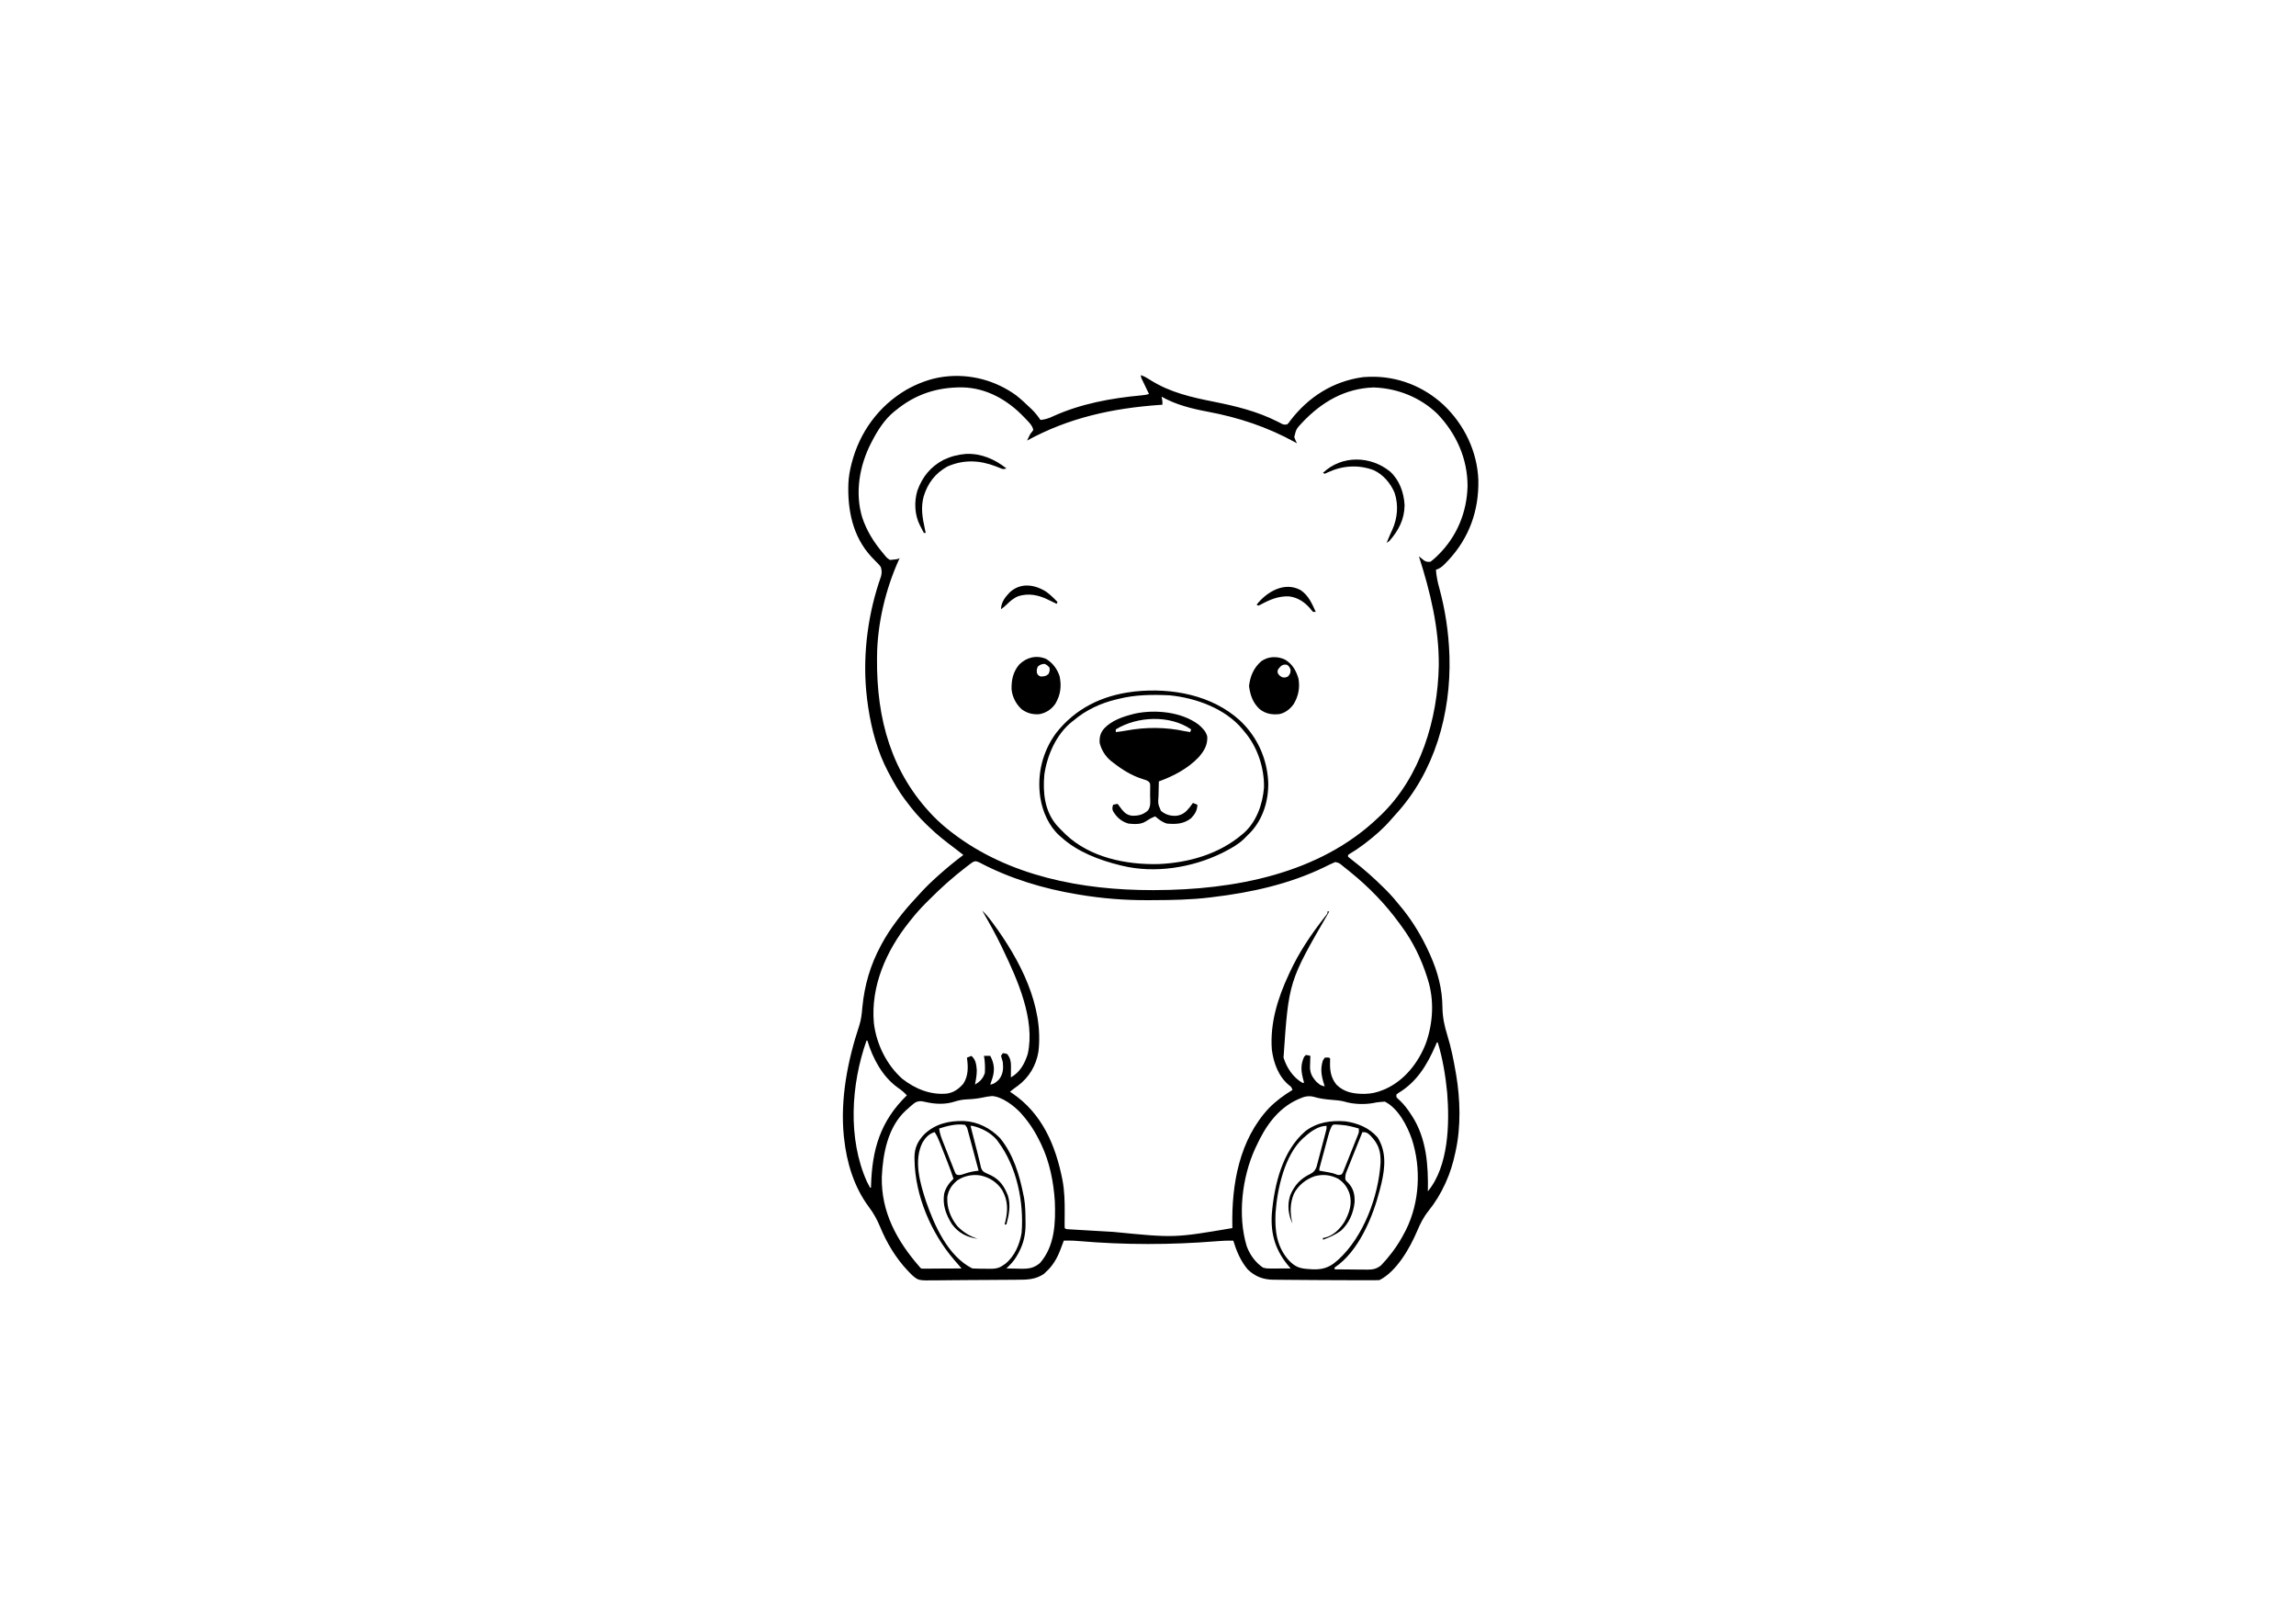 <?xml version='1.0' encoding='UTF-8'?>
<svg xmlns="http://www.w3.org/2000/svg" width="297" height="210" viewBox="0 0 297 210">
  <rect x="0" y="0" width="297" height="210" fill="white"/>
  <g transform="translate(91.323,31.0) scale(0.116)"><path d="M0 0 C3.96 1.43 7.23 3.34 10.75 5.62 C32.74 19.44 56.54 24.71 81.67 29.73 C106.21 34.64 129.99 40.44 152.4 51.85 C153.21 52.26 154.02 52.67 154.86 53.09 C155.57 53.46 156.27 53.83 157 54.21 C159.26 55.25 159.26 55.25 163 55 C164.87 53.21 164.87 53.21 166.56 50.75 C186.86 24.24 214.28 6.83 247.62 2.25 C249.08 2.14 250.54 2.06 252 2 C253.59 1.92 253.59 1.92 255.2 1.84 C286.1 1.05 314.96 12.36 337.56 33.25 C360.53 55.09 375.03 84.92 376.28 116.79 C377.07 150.8 366.12 181.44 342.81 206.46 C341.75 207.56 340.69 208.66 339.62 209.75 C339.14 210.25 338.65 210.75 338.15 211.27 C335.31 214.07 332.82 215.81 329 217 C329.48 224.11 330.81 230.6 332.75 237.44 C339.38 261.82 343.15 286.75 344 312 C344.02 312.7 344.05 313.39 344.07 314.11 C345.84 377.3 327.47 442.61 284.09 489.73 C282.16 491.83 280.29 493.96 278.44 496.12 C270.12 505.65 260.72 513.85 250.69 521.5 C249.95 522.06 249.22 522.62 248.46 523.2 C243.41 527.04 238.28 530.52 232.81 533.73 C232.21 534.15 231.61 534.57 231 535 C231 535.66 231 536.32 231 537 C232.99 538.68 234.99 540.25 237.06 541.81 C249.04 551.06 260.13 560.95 270.88 571.62 C271.74 572.48 272.61 573.34 273.5 574.23 C279.42 580.17 284.78 586.43 290 593 C290.87 594.06 291.74 595.12 292.61 596.18 C303.98 610.5 313.39 626.39 321 643 C321.54 644.18 322.08 645.36 322.64 646.57 C331.08 665.62 336.07 684.17 336.25 705 C336.4 716.13 338.48 725.71 341.77 736.3 C345.93 749.67 348.62 763.22 351 777 C351.18 778.01 351.36 779.03 351.54 780.07 C356.11 807 356.96 838.23 351 865 C350.82 865.84 350.65 866.67 350.46 867.53 C348.03 878.81 344.81 889.49 340 900 C339.7 900.65 339.4 901.31 339.1 901.98 C334.11 912.8 328.21 922.53 320.71 931.84 C315.01 938.99 311.51 946.1 307.96 954.47 C299.92 973.35 285.08 999.46 266 1009 C264.38 1009.1 262.75 1009.13 261.13 1009.13 C260.1 1009.13 259.07 1009.14 258.01 1009.14 C256.3 1009.14 256.3 1009.14 254.56 1009.13 C253.37 1009.13 252.17 1009.14 250.94 1009.14 C246.96 1009.14 242.98 1009.13 239 1009.12 C237.63 1009.12 236.25 1009.12 234.88 1009.12 C226.11 1009.1 217.35 1009.07 208.59 1009.02 C205.52 1009.01 202.45 1008.99 199.38 1008.98 C190.29 1008.94 181.2 1008.88 172.11 1008.79 C169.22 1008.76 166.32 1008.74 163.43 1008.73 C159.36 1008.71 155.3 1008.66 151.23 1008.61 C149.44 1008.61 149.44 1008.61 147.61 1008.61 C136.2 1008.41 127.23 1005.01 119 997 C111.08 987.52 106.6 976.7 103 965 C96.79 964.85 90.68 965.14 84.49 965.66 C33.5 969.83 -18.58 969.84 -69.56 965.44 C-73.47 965.1 -77.32 964.89 -81.25 964.94 C-82.16 964.95 -83.08 964.96 -84.02 964.96 C-85 964.98 -85 964.98 -86 965 C-86.59 966.61 -86.59 966.61 -87.19 968.25 C-87.79 969.83 -88.39 971.42 -89 973 C-89.35 973.94 -89.7 974.88 -90.07 975.85 C-93.71 985.16 -98.49 993.28 -106 1000 C-106.72 1000.68 -107.44 1001.36 -108.19 1002.06 C-117.54 1008.51 -127.02 1008.6 -137.96 1008.61 C-139.63 1008.62 -141.29 1008.64 -142.96 1008.66 C-147.37 1008.7 -151.79 1008.72 -156.21 1008.74 C-160.76 1008.76 -165.32 1008.8 -169.87 1008.83 C-177.02 1008.88 -184.16 1008.92 -191.31 1008.95 C-198.31 1008.98 -205.31 1009.04 -212.31 1009.12 C-216.33 1009.17 -220.34 1009.2 -224.36 1009.23 C-226.1 1009.24 -227.84 1009.26 -229.59 1009.28 C-248.15 1009.52 -248.15 1009.52 -255.24 1003.39 C-256.28 1002.36 -257.3 1001.31 -258.31 1000.25 C-258.87 999.68 -259.42 999.11 -259.99 998.52 C-273.44 984.31 -283.43 967.51 -290.88 949.5 C-294.28 941.28 -298.2 934.32 -303.53 927.21 C-319.91 905.17 -328.12 878.07 -331 851 C-331.11 850.03 -331.22 849.06 -331.34 848.07 C-335.31 806.81 -327.11 764.51 -314.14 725.42 C-311.89 718.57 -311.23 711.85 -310.62 704.69 C-308.25 680.12 -301.71 657.71 -290 636 C-289.68 635.4 -289.36 634.79 -289.02 634.17 C-284.05 624.91 -278.32 616.38 -272 608 C-271.56 607.41 -271.12 606.82 -270.66 606.22 C-264.62 598.25 -258.22 590.75 -251.37 583.47 C-250 582 -248.66 580.51 -247.32 579.01 C-240.63 571.52 -233.51 564.67 -226 558 C-225.4 557.46 -224.79 556.92 -224.17 556.37 C-215.72 548.87 -207.05 541.76 -198 535 C-201.16 532.42 -204.39 529.94 -207.66 527.5 C-217.56 520.07 -227.15 512.67 -236 504 C-237.15 502.9 -238.3 501.8 -239.45 500.71 C-247.41 493 -254.41 484.9 -261 476 C-261.85 474.88 -262.7 473.76 -263.55 472.64 C-270.31 463.6 -275.79 453.99 -281 444 C-281.52 443.02 -281.52 443.02 -282.05 442.02 C-293.66 420.05 -300.29 395.45 -304 371 C-304.12 370.19 -304.25 369.39 -304.37 368.56 C-305.04 364.05 -305.56 359.54 -306 355 C-306.17 353.43 -306.17 353.43 -306.34 351.84 C-310.16 309.4 -304.04 264.48 -289.79 224.34 C-288.85 220.36 -288.88 217.95 -290 214 C-291.63 211.63 -293.57 209.69 -295.62 207.69 C-296.73 206.55 -297.83 205.41 -298.93 204.26 C-299.46 203.7 -299.99 203.15 -300.54 202.58 C-321.53 179.9 -327.31 150.08 -326.18 120.29 C-325.79 113.32 -324.72 106.77 -323 100 C-322.82 99.3 -322.65 98.6 -322.46 97.88 C-313.6 63.58 -292.49 34.62 -261.9 16.52 C-249.34 9.41 -235.36 3.95 -221 2 C-220.21 1.89 -219.42 1.78 -218.6 1.67 C-190.32 -1.68 -162.08 5.9 -139.07 22.57 C-133.77 26.77 -128.86 31.31 -124 36 C-123.3 36.66 -122.59 37.33 -121.87 38.01 C-118.03 41.7 -114.98 45.58 -112 50 C-106.76 49.47 -102.8 48.2 -98.06 45.94 C-67.24 31.91 -33.24 25.68 0.3 22.59 C3.38 22.31 6.06 21.98 9 21 C8.59 20.15 8.59 20.15 8.17 19.29 C6.95 16.74 5.72 14.18 4.5 11.62 C3.86 10.29 3.86 10.29 3.2 8.93 C2.79 8.08 2.39 7.23 1.97 6.35 C1.59 5.57 1.21 4.78 0.83 3.97 C0 2 0 2 0 0 Z M-273 39 C-273.64 39.5 -274.29 40 -274.95 40.51 C-285.86 49.33 -293.65 61.66 -300 74 C-300.31 74.59 -300.62 75.19 -300.94 75.8 C-313.85 100.93 -319.16 131.51 -310.69 158.94 C-305.72 173.7 -297.98 186.08 -288 198 C-287.42 198.71 -286.83 199.42 -286.23 200.14 C-283.52 203.55 -283.52 203.55 -280 206 C-277.85 205.94 -277.85 205.94 -275.5 205.62 C-274.71 205.53 -273.91 205.44 -273.09 205.35 C-270.95 205.1 -270.95 205.1 -269 204 C-269.34 204.72 -269.68 205.44 -270.03 206.18 C-284.84 239 -293.94 277.39 -294.24 313.46 C-294.25 314.43 -294.26 315.4 -294.27 316.41 C-294.8 383.14 -278.59 443.35 -231.09 492.15 C-225.07 498.22 -218.79 503.8 -212 509 C-211.46 509.42 -210.91 509.84 -210.35 510.27 C-147.27 558.76 -65.37 574.29 12.69 574.19 C13.53 574.19 14.37 574.19 15.23 574.19 C103.77 574.01 199.07 556.24 265 493 C265.95 492.1 266.9 491.21 267.88 490.29 C311.91 447.69 331 383.71 332.17 323.83 C332.56 282.22 322.66 241.37 310 202 C310.52 202.43 311.04 202.87 311.57 203.31 C312.27 203.87 312.97 204.43 313.69 205 C314.37 205.56 315.06 206.11 315.76 206.69 C318.45 208.26 319.93 208.42 323 208 C325.3 206.3 327.22 204.67 329.25 202.69 C329.82 202.14 330.39 201.59 330.98 201.03 C352.17 180.41 363.58 153.12 364.25 123.62 C364.24 92.97 351.68 65.24 330.69 43.25 C311.43 24.67 286.02 14.6 259.44 13.75 C227.42 14.78 201.48 30.05 179.88 52.9 C173.25 59.98 173.25 59.98 171 69 C171.81 71.49 172.82 73.65 174 76 C173.34 75.63 172.67 75.27 171.99 74.89 C140.87 57.78 109.34 47.31 74.5 40.77 C56.51 37.38 39.06 33.07 23 24 C23.17 24.74 23.33 25.49 23.5 26.25 C24 29 24 29 24 33 C23.07 33.06 22.13 33.13 21.17 33.2 C-31.58 36.92 -80.36 47.45 -127 73 C-126.38 71.71 -125.75 70.42 -125.12 69.14 C-124.77 68.42 -124.42 67.7 -124.06 66.96 C-123 65 -123 65 -121.12 62.81 C-120.57 61.92 -120.57 61.92 -120 61 C-121.25 55.77 -125.02 52.39 -128.62 48.62 C-129.26 47.95 -129.9 47.28 -130.56 46.59 C-148.75 27.63 -172.27 14.22 -199.06 13.66 C-227.02 13.4 -251.25 21.14 -273 39 Z M-189.34 544.24 C-189.98 544.72 -190.63 545.21 -191.29 545.71 C-191.98 546.24 -192.67 546.77 -193.38 547.31 C-194.09 547.85 -194.8 548.4 -195.53 548.95 C-202.21 554.08 -208.69 559.43 -215 565 C-216.09 565.96 -216.09 565.96 -217.2 566.93 C-223.35 572.4 -229.27 578.08 -235.09 583.9 C-236.56 585.37 -238.04 586.83 -239.52 588.3 C-245.79 594.53 -251.54 601.05 -257 608 C-257.54 608.68 -258.09 609.36 -258.65 610.06 C-283.89 641.8 -301.4 681.09 -297.81 722.23 C-295.1 745.52 -283.66 769.07 -266.05 784.6 C-251.73 795.79 -234.42 802.96 -216 801 C-208.39 799.77 -203.01 795.75 -198 790 C-192.21 781.13 -192.6 771.11 -194 761 C-192.35 760.34 -190.7 759.68 -189 759 C-184.12 763.22 -183.51 768.74 -183.02 774.86 C-182.99 780.34 -183.97 785.64 -185 791 C-179.45 787.72 -176.1 784.3 -174 778 C-173.68 771.6 -173.85 765.31 -175 759 C-172.69 759 -170.38 759 -168 759 C-163.64 767.14 -162.79 774.46 -165.44 783.31 C-165.95 784.88 -166.47 786.44 -167 788 C-167.33 788.99 -167.66 789.98 -168 791 C-163.74 790.51 -160.83 788.03 -158 785 C-153.64 779.11 -153.23 773.14 -154 766 C-154.33 764.66 -154.7 763.32 -155.12 762 C-155.41 761.01 -155.7 760.02 -156 759 C-155.34 758.01 -154.68 757.02 -154 756 C-151.69 756.19 -151.69 756.19 -149 757 C-145.88 761.13 -144.86 765.01 -144.9 770.11 C-144.91 770.86 -144.91 771.62 -144.91 772.39 C-144.92 773.17 -144.93 773.95 -144.94 774.75 C-144.94 775.54 -144.95 776.34 -144.95 777.15 C-144.96 779.1 -144.98 781.05 -145 783 C-134.88 777.34 -129.59 767.68 -126.19 756.88 C-117.66 718.36 -137.65 674.03 -154 640 C-154.42 639.1 -154.85 638.21 -155.29 637.29 C-161.86 623.49 -169.37 610.23 -177 597 C-173.01 600.8 -169.66 604.83 -166.38 609.25 C-165.85 609.95 -165.33 610.65 -164.79 611.37 C-135.16 651.62 -108.09 702.88 -114.3 754.49 C-116.94 769.96 -124.68 782.91 -137.25 792.38 C-138.15 793.01 -138.15 793.01 -139.08 793.65 C-141.47 795.33 -143.73 797.16 -146 799 C-144.71 799.86 -144.71 799.86 -143.39 800.73 C-110.05 823.37 -95.03 858.91 -87.46 897.45 C-85.17 909.74 -84.89 921.6 -85 934.06 C-85.03 937.24 -85.05 940.42 -85.06 943.6 C-85.07 944.33 -85.08 945.06 -85.09 945.81 C-85.1 947.54 -85.05 949.27 -85 951 C-83.46 952.54 -81.93 952.24 -79.79 952.37 C-78.43 952.46 -78.43 952.46 -77.05 952.55 C-75.57 952.63 -75.57 952.63 -74.06 952.72 C-73.04 952.78 -72.03 952.84 -70.98 952.91 C-67.65 953.11 -64.33 953.31 -61 953.5 C-59.87 953.57 -58.74 953.63 -57.57 953.7 C-50.05 954.15 -42.53 954.58 -35 955 C-33.62 955.08 -32.25 955.16 -30.87 955.24 C37.28 961.99 37.28 961.99 102 951 C101.98 950.28 101.97 949.55 101.95 948.81 C101.08 902.08 109.71 852.57 142.74 817.3 C150.77 809.14 159.27 802.93 169 797 C167.92 793.76 167.46 793.38 164.88 791.44 C153.28 781.77 147.86 766.6 146 752 C143.81 722.59 152.66 694.36 165 668 C165.37 667.19 165.75 666.37 166.14 665.53 C176.11 644.03 189.12 624.5 203.67 605.86 C204.22 605.14 204.77 604.43 205.34 603.69 C206.1 602.7 206.1 602.7 206.88 601.7 C208.18 600.06 208.18 600.06 208 598 C208.66 598 209.32 598 210 598 C209.53 598.85 209.53 598.85 209.06 599.72 C164.83 676 164.83 676 159.03 760.89 C162.6 772.31 169.52 782.85 180 789 C180.66 789 181.32 789 182 789 C181.78 788.24 181.57 787.48 181.34 786.69 C178.66 776.73 177.66 769.52 182 760 C182.66 759.34 183.32 758.68 184 758 C186.63 758.38 186.63 758.38 189 759 C188.94 760.28 188.88 761.56 188.82 762.88 C188.78 764.58 188.73 766.29 188.69 768 C188.65 768.84 188.6 769.68 188.56 770.54 C188.41 778.08 190.87 782.57 195.88 788.06 C196.43 788.51 196.99 788.97 197.56 789.44 C198.4 790.15 198.4 790.15 199.25 790.87 C201.16 792.1 202.78 792.58 205 793 C204.8 792.39 204.59 791.79 204.38 791.16 C201.42 781.96 199.72 773.37 203 764 C203.66 763.01 204.32 762.02 205 761 C207.56 760.75 207.56 760.75 210 761 C210.33 761.33 210.66 761.66 211 762 C210.99 763.98 210.94 765.96 210.88 767.94 C210.84 776.84 212.43 784.17 218.13 791.18 C227.02 799.85 237.44 801.4 249.3 801.37 C256.73 801.22 263.13 799.9 270 797 C271.26 796.49 271.26 796.49 272.55 795.97 C294.07 786.32 309.49 766.47 317.81 744.91 C325.84 722.4 327.23 696.91 320 674 C319.75 673.18 319.5 672.36 319.23 671.51 C312.95 651.54 303.48 631.86 291 615 C290.1 613.76 289.2 612.51 288.3 611.27 C272.7 589.86 254.5 571.05 233.94 554.38 C233.27 553.83 232.6 553.28 231.91 552.72 C229.95 551.13 227.98 549.56 226 548 C225.07 547.23 225.07 547.23 224.12 546.45 C220.74 543.78 220.74 543.78 216.63 542.91 C212.62 544.57 208.76 546.49 204.88 548.44 C165.92 567.39 122.82 576.94 80 582 C78.78 582.15 77.56 582.3 76.3 582.46 C55.49 584.93 34.66 585.31 13.72 585.37 C11.67 585.37 9.61 585.39 7.56 585.4 C-18 585.52 -43.16 583.52 -68.38 579.31 C-69.51 579.13 -69.51 579.13 -70.67 578.93 C-108.88 572.6 -146.14 561.34 -180.45 543.18 C-184.32 541.39 -186.09 541.78 -189.34 544.24 Z M-306 742 C-323.3 791.09 -327.13 851.21 -305.44 899.48 C-304.34 901.69 -303.22 903.86 -302 906 C-301.67 906 -301.34 906 -301 906 C-300.99 905.41 -300.97 904.82 -300.96 904.21 C-299.85 863.65 -290.79 832.06 -261 803 C-264.13 799.55 -267.42 796.96 -271.25 794.31 C-288.25 782.08 -299.1 761.79 -305 742 C-305.33 742 -305.66 742 -306 742 Z M330 744 C329.5 745.16 329.01 746.32 328.5 747.52 C319.2 769 307.78 787.94 287.27 800.31 C286.52 800.87 285.77 801.42 285 802 C284.67 805.06 284.67 805.06 286.72 806.91 C287.49 807.62 288.27 808.33 289.06 809.06 C293.8 813.65 297.45 818.47 301 824 C301.77 825.15 301.77 825.15 302.55 826.33 C318.57 851.39 320.54 881.12 320 910 C343.23 881.88 344.25 834.54 341.54 800.18 C339.72 781.51 336.56 761.95 331 744 C330.67 744 330.34 744 330 744 Z M-176.38 805.44 C-181.99 806.58 -187.41 807.23 -193.12 807.44 C-198.35 807.63 -202.95 808.43 -207.94 810.06 C-218.42 813.36 -229.23 812.88 -239.88 810.48 C-244.74 809.38 -248.03 808.78 -252.44 811.51 C-255.08 813.56 -257.54 815.73 -260 818 C-260.69 818.6 -261.38 819.2 -262.1 819.82 C-282.21 838.29 -287.77 868.01 -288.94 894.07 C-289.73 933.2 -272.07 965.29 -247 994 C-245.24 996.17 -245.24 996.17 -243.05 996.24 C-242.26 996.24 -241.46 996.23 -240.64 996.23 C-239.29 996.23 -239.29 996.23 -237.91 996.23 C-236.94 996.22 -235.96 996.21 -234.96 996.2 C-233.47 996.19 -233.47 996.19 -231.94 996.19 C-228.75 996.18 -225.56 996.15 -222.38 996.12 C-220.22 996.11 -218.06 996.11 -215.9 996.1 C-210.6 996.08 -205.3 996.04 -200 996 C-200.95 994.89 -201.9 993.78 -202.85 992.68 C-203.37 992.06 -203.9 991.44 -204.45 990.81 C-205.78 989.26 -207.12 987.72 -208.46 986.18 C-234.05 956.35 -251.86 914.57 -252.44 875.06 C-252.46 874.12 -252.48 873.17 -252.51 872.19 C-252.47 861.45 -248.79 853.95 -241.43 846.26 C-228.76 834.47 -213.96 831.24 -197.14 831.63 C-181.86 832.43 -167.81 839.65 -157.19 850.56 C-142.42 868.39 -135.41 891.67 -131 914 C-130.63 915.82 -130.63 915.82 -130.25 917.67 C-128.84 926.13 -128.77 934.62 -128.69 943.19 C-128.67 944.36 -128.65 945.54 -128.63 946.75 C-128.64 957.72 -130.67 967.51 -135.75 977.25 C-136.1 977.93 -136.44 978.61 -136.8 979.31 C-139.55 984.52 -142.74 988.91 -147 993 C-148 994 -149 995 -150 996 C-145.67 996.12 -141.33 996.19 -137 996.25 C-135.17 996.3 -135.17 996.3 -133.3 996.35 C-124.76 996.44 -119.3 995.53 -112.68 990.1 C-95.95 971.23 -95.03 944.93 -96 921 C-97.41 899.6 -101.72 877.45 -111 858 C-111.35 857.26 -111.7 856.52 -112.06 855.76 C-117.51 844.43 -123.73 834.47 -132 825 C-132.59 824.31 -133.18 823.62 -133.79 822.9 C-141.32 814.74 -154.57 804.62 -165.86 803.79 C-169.46 804.03 -172.84 804.69 -176.38 805.44 Z M176.38 806.94 C175.67 807.25 174.97 807.56 174.25 807.88 C152.27 818.11 138.82 837.67 129 859 C128.47 860.12 127.93 861.24 127.38 862.39 C112.73 894.46 107.62 937.38 118.07 971.48 C121.62 980.93 127.64 989.21 136 995 C139.36 996.12 141.88 996.11 145.42 996.1 C147.3 996.09 147.3 996.09 149.22 996.09 C151.18 996.08 151.18 996.08 153.19 996.06 C154.52 996.06 155.86 996.05 157.19 996.05 C160.46 996.04 163.73 996.02 167 996 C166.61 995.55 166.22 995.1 165.81 994.64 C150.34 976.75 144.47 958.54 146 935 C148.76 902.52 157.77 864.91 183.46 842.89 C196.63 832.92 211.95 830.76 228 832 C241.95 833.97 254.61 839.2 264 850 C273.85 865.91 272.35 883.36 268.25 901.02 C267.84 902.68 267.42 904.34 267 906 C266.8 906.8 266.6 907.6 266.4 908.42 C258.77 938.32 242.92 977.05 216 995 C216 995.66 216 996.32 216 997 C222.16 997.07 228.31 997.13 234.47 997.16 C236.56 997.18 238.66 997.2 240.75 997.23 C243.76 997.26 246.78 997.28 249.79 997.29 C251.19 997.32 251.19 997.32 252.61 997.34 C258.8 997.34 262.96 996.48 267.89 992.46 C272.03 988.16 275.83 983.69 279.44 978.94 C280 978.2 280.56 977.46 281.14 976.69 C286.08 970.09 290.23 963.33 294 956 C294.53 954.99 295.06 953.98 295.61 952.95 C310.85 922.14 312.72 884.3 302.11 851.71 C296.91 836.81 286.92 817.46 272 810 C270.39 810.06 268.79 810.2 267.19 810.38 C266.34 810.47 265.48 810.56 264.61 810.65 C262.03 810.96 262.03 810.96 259.64 811.51 C248.99 813.49 236.55 812.99 226.25 809.79 C221.7 808.68 217.15 808.38 212.5 808 C205.6 807.44 199.13 806.61 192.47 804.59 C186.43 803.15 181.92 804.45 176.38 806.94 Z M-225 840 C-224.36 845.85 -222.25 850.97 -220.11 856.39 C-219.72 857.38 -219.33 858.37 -218.93 859.39 C-218.11 861.47 -217.28 863.55 -216.45 865.62 C-215.19 868.81 -213.94 872.01 -212.7 875.21 C-211.9 877.23 -211.1 879.25 -210.29 881.27 C-209.92 882.23 -209.55 883.19 -209.17 884.18 C-208.82 885.06 -208.46 885.94 -208.09 886.85 C-207.78 887.63 -207.47 888.41 -207.16 889.21 C-206.14 891.16 -206.14 891.16 -204.05 891.81 C-200.99 892.1 -198.64 891.12 -195.75 890.12 C-190.75 888.41 -186.22 887.6 -181 887 C-182.81 880.22 -184.62 873.44 -186.44 866.66 C-187.06 864.35 -187.68 862.04 -188.29 859.73 C-189.18 856.42 -190.07 853.11 -190.96 849.79 C-191.23 848.76 -191.51 847.72 -191.79 846.66 C-192.05 845.7 -192.31 844.74 -192.58 843.75 C-192.81 842.9 -193.03 842.05 -193.27 841.18 C-193.98 838.75 -193.98 838.75 -196 836 C-205.04 834.26 -216.44 837.15 -225 840 Z M212.54 837.91 C210.43 842.14 209.29 846.48 208.08 851.04 C207.82 852.01 207.56 852.97 207.29 853.97 C206.74 856 206.19 858.03 205.65 860.07 C204.81 863.19 203.97 866.31 203.12 869.43 C202.59 871.4 202.05 873.38 201.52 875.36 C201.27 876.29 201.01 877.23 200.75 878.19 C200.52 879.06 200.29 879.92 200.05 880.81 C199.75 881.96 199.75 881.96 199.44 883.12 C198.92 885 198.92 885 199 887 C200.1 887.19 201.19 887.39 202.32 887.59 C203.78 887.85 205.23 888.11 206.69 888.38 C207.41 888.5 208.13 888.63 208.87 888.76 C212.03 889.33 214.8 889.91 217.77 891.16 C220.44 892.17 221.38 892.08 224 891 C225.3 889.09 225.3 889.09 226.2 886.64 C226.58 885.71 226.96 884.78 227.35 883.82 C227.74 882.81 228.14 881.8 228.55 880.76 C229.17 879.21 229.17 879.21 229.81 877.63 C230.69 875.45 231.56 873.26 232.42 871.06 C233.74 867.71 235.09 864.36 236.44 861.01 C237.29 858.89 238.14 856.76 238.98 854.64 C239.39 853.63 239.79 852.63 240.21 851.59 C240.57 850.66 240.94 849.72 241.32 848.75 C241.64 847.93 241.97 847.11 242.31 846.26 C243.2 843.76 243.2 843.76 243 840 C236.67 838.15 230.59 836.52 224 836 C222.71 835.89 222.71 835.89 221.39 835.77 C220.5 835.72 219.61 835.67 218.69 835.62 C217.46 835.55 217.46 835.55 216.2 835.48 C213.84 835.79 213.84 835.79 212.54 837.91 Z M-190 837 C-188.79 841.71 -187.58 846.42 -186.37 851.13 C-185.97 852.72 -185.56 854.32 -185.15 855.91 C-184.95 856.68 -184.75 857.45 -184.55 858.24 C-184.35 859.01 -184.16 859.77 -183.96 860.56 C-183.56 862.11 -183.16 863.65 -182.75 865.19 C-181.78 868.92 -180.84 872.64 -179.99 876.39 C-179.82 877.08 -179.66 877.77 -179.49 878.48 C-179.05 880.34 -178.62 882.21 -178.2 884.07 C-176.74 887.63 -175.43 888.42 -172 890 C-171.21 890.36 -170.42 890.73 -169.61 891.11 C-168.81 891.46 -168.01 891.82 -167.19 892.19 C-157.24 897.16 -152.14 904.78 -148.25 914.96 C-145.02 925.55 -147.14 936.6 -150 947 C-150.66 947 -151.32 947 -152 947 C-151.78 946.15 -151.57 945.31 -151.34 944.44 C-148.18 931.56 -148.03 920.55 -154.75 908.62 C-160.46 899.85 -168.8 894.49 -179.02 892.32 C-187.97 890.87 -197.07 892.77 -204.7 897.77 C-210.85 902.93 -214.6 908.33 -215.88 916.31 C-216.64 928.16 -212.19 939.54 -204.82 948.71 C-198.12 955.68 -191.09 959.92 -182 963 C-194.03 961.13 -203.35 956.67 -210.76 946.61 C-217.34 936.07 -221.32 925.41 -219.44 912.88 C-217.86 906.1 -213.89 900.81 -209 896 C-210.97 889.91 -213.12 883.93 -215.47 877.98 C-215.79 877.17 -216.11 876.35 -216.44 875.5 C-217.12 873.79 -217.79 872.07 -218.47 870.36 C-219.5 867.74 -220.53 865.13 -221.55 862.51 C-222.21 860.83 -222.87 859.16 -223.53 857.48 C-223.83 856.71 -224.14 855.93 -224.45 855.13 C-226.01 851.19 -227.67 847.57 -230 844 C-236.18 845.69 -240.34 850.2 -243.52 855.58 C-253.64 875.57 -246.38 900.58 -239.75 920.81 C-230.37 948.03 -215.2 982.4 -188 996 C-183.44 996.3 -178.88 996.28 -174.31 996.31 C-173.04 996.34 -171.78 996.37 -170.47 996.4 C-163.39 996.45 -158.71 996.33 -153 992 C-152.03 991.35 -152.03 991.35 -151.03 990.68 C-140.71 982.29 -135.03 968.91 -133 956 C-130.38 921.93 -138.34 882.81 -159 855 C-159.92 853.74 -159.92 853.74 -160.86 852.45 C-167.86 844.41 -177.76 839.42 -188 837 C-188.66 837 -189.32 837 -190 837 Z M183 849 C181.99 849.86 181.99 849.86 180.95 850.73 C160.16 869.59 152.03 907.39 150.13 934.21 C149.23 953.68 151.28 971.43 164.62 986.62 C172.18 994.61 177.38 996.2 188.06 996.75 C189.06 996.82 190.06 996.89 191.09 996.96 C201.87 997.5 209.92 995.18 218 988 C218.73 987.38 219.47 986.76 220.23 986.12 C248.38 960.45 264.98 915.35 267.24 878.07 C267.48 865.03 265.16 857.66 256.12 848.03 C252.87 844.91 251.62 844 247 844 C244.28 850.74 241.58 857.48 238.88 864.23 C237.96 866.53 237.04 868.82 236.12 871.11 C234.79 874.41 233.47 877.71 232.16 881.01 C231.74 882.04 231.33 883.06 230.9 884.12 C230.52 885.08 230.14 886.04 229.74 887.03 C229.41 887.87 229.07 888.71 228.72 889.58 C227.94 892.21 227.77 894.27 228 897 C229.4 899 229.4 899 231.31 900.75 C237.17 907.09 238.56 913.65 238.29 922.18 C237.08 934.14 232 945.87 223 954 C216.85 958.47 210.12 961.42 203 964 C203 963.34 203 962.68 203 962 C204.07 961.84 204.07 961.84 205.17 961.68 C214.71 959.38 221.87 952.01 227 944 C232.42 934.08 235.82 924.17 232.75 912.94 C230.36 905.63 226.42 900.23 220 896 C211.3 891.68 203.32 890.71 193.94 893.12 C184.08 896.46 175.45 903.3 170.65 912.62 C166.02 923.8 166.17 934.34 169 946 C164.22 935.74 163 925 166.62 914.12 C171.36 903.07 178.11 895.69 189.16 890.52 C192.73 888.61 194.39 886.63 195.82 882.83 C196.13 881.66 196.13 881.66 196.44 880.46 C196.68 879.57 196.92 878.68 197.17 877.76 C197.42 876.81 197.66 875.85 197.92 874.87 C198.18 873.89 198.44 872.9 198.71 871.88 C199.26 869.8 199.81 867.72 200.35 865.64 C201.19 862.44 202.03 859.25 202.88 856.06 C203.41 854.04 203.95 852.02 204.48 850 C204.73 849.04 204.99 848.08 205.25 847.1 C205.59 845.77 205.59 845.77 205.95 844.41 C206.25 843.24 206.25 843.24 206.56 842.04 C207.1 839.86 207.1 839.86 207 837 C198.12 837 189.3 843.28 183 849 Z " fill="#000000" transform="translate(485,151)"/>
<path d="M0 0 C4.41 3.78 8.4 7.66 9.81 13.44 C10.27 22.84 6.41 29.22 0.46 36.2 C-11.71 49.09 -27.66 57.42 -44.19 63.44 C-44.31 67.46 -44.4 71.48 -44.46 75.5 C-44.49 76.86 -44.52 78.23 -44.56 79.59 C-45.21 88.44 -45.21 88.44 -41.87 96.25 C-36.49 100.64 -31.5 102.05 -24.67 101.77 C-17.67 100.83 -14.05 97.6 -9.69 92.19 C-8.51 90.62 -7.33 89.04 -6.19 87.44 C-4.54 88.1 -2.89 88.76 -1.19 89.44 C-1.46 95.92 -3.78 99.72 -8.19 104.44 C-16.4 110.94 -25.03 111.33 -35.19 110.44 C-40.29 108.94 -44.21 105.92 -48.19 102.44 C-52.3 103.85 -55.71 105.95 -59.32 108.32 C-64.96 111.7 -71.86 111.03 -78.19 110.44 C-86.02 108.11 -91.33 103.39 -95.37 96.39 C-96.46 93.78 -95.93 92.12 -95.19 89.44 C-92.71 88.94 -92.71 88.94 -90.19 88.44 C-89.73 89.05 -89.27 89.67 -88.8 90.3 C-88.18 91.11 -87.57 91.92 -86.94 92.75 C-86.33 93.55 -85.73 94.35 -85.11 95.18 C-81.92 98.92 -78.99 101.13 -73.99 101.68 C-67.05 101.88 -61.83 100.62 -56.53 95.99 C-52.61 91.46 -53.96 84.04 -53.94 78.44 C-53.92 77.24 -53.9 76.03 -53.88 74.8 C-53.87 73.65 -53.86 72.5 -53.86 71.31 C-53.85 70.26 -53.84 69.2 -53.83 68.12 C-53.97 65.42 -53.97 65.42 -55.56 63.63 C-57.74 62.03 -59.84 61.48 -62.44 60.75 C-74.57 56.89 -85.22 50.27 -95.19 42.44 C-96.05 41.77 -96.91 41.11 -97.8 40.43 C-103.97 35.28 -108.29 28.25 -110.19 20.44 C-110.57 14.07 -109.42 9.34 -105.19 4.44 C-96.79 -4.48 -84.79 -8.6 -73.19 -11.56 C-72.3 -11.79 -71.42 -12.02 -70.51 -12.25 C-48.03 -16.94 -18.88 -14.15 0 0 Z M-92.19 5.44 C-92.19 6.43 -92.19 7.42 -92.19 8.44 C-88.13 7.97 -84.13 7.45 -80.12 6.68 C-58.85 2.75 -36.33 2.8 -15.19 7.44 C-13.19 7.78 -11.19 8.12 -9.19 8.44 C-8.86 7.45 -8.53 6.46 -8.19 5.44 C-31.79 -10.9 -68.2 -9.34 -92.19 5.44 Z " fill="#000000" transform="translate(549.188,540.562)"/>
<path d="M0 0 C19.38 18.17 30.41 42.29 31.7 68.82 C32.24 88.95 26.08 109.55 12.28 124.5 C10.46 126.4 8.6 128.23 6.72 130.07 C5.99 130.81 5.26 131.54 4.51 132.3 C-1.64 138.19 -8.78 142.18 -16.28 146.07 C-17.43 146.66 -18.59 147.26 -19.78 147.88 C-53.28 164.32 -94.67 170.93 -131.28 162.07 C-132.52 161.77 -132.52 161.77 -133.79 161.46 C-156.99 155.72 -181.47 146.44 -199.28 130.07 C-200.22 129.26 -200.22 129.26 -201.19 128.44 C-212.67 118.03 -219.85 102.15 -222.28 87.07 C-222.39 86.41 -222.5 85.75 -222.62 85.08 C-226.14 59.81 -219.97 34.64 -204.81 14.07 C-183.31 -13.34 -153.54 -27.77 -119.28 -31.93 C-118.37 -32.05 -117.45 -32.16 -116.51 -32.27 C-75.62 -36.45 -31.17 -28.25 0 0 Z M-135.28 -23.93 C-136.01 -23.76 -136.75 -23.59 -137.5 -23.41 C-154.89 -19.31 -171.66 -11.54 -185.28 0.07 C-185.99 0.61 -186.7 1.16 -187.43 1.73 C-204.75 15.64 -214.98 39.15 -218 60.76 C-219.69 80.4 -217.79 100.46 -204.7 116.32 C-202.03 119.38 -199.19 122.23 -196.28 125.07 C-195.55 125.79 -194.82 126.52 -194.07 127.27 C-166.8 153.01 -126.71 161.11 -90.44 160.21 C-56.88 158.71 -23.17 149.1 2.72 127.07 C3.39 126.51 4.06 125.95 4.76 125.37 C18.74 112.67 25.43 93.45 26.97 75.09 C27.49 52.84 19.47 28.85 4.72 12.07 C4.14 11.34 3.56 10.62 2.96 9.88 C-16.19 -13.19 -49.17 -25.09 -78.28 -27.93 C-97.52 -28.84 -116.53 -28.69 -135.28 -23.93 Z " fill="#000000" transform="translate(595.281,535.934)"/>
<path d="M0 0 C8.25 4.78 12.4 11.89 15.15 20.86 C17.16 31.03 15.23 40.88 9.94 49.69 C6.02 55.22 0.36 59.73 -6.44 60.94 C-14.81 61.68 -21.46 60.52 -28.12 55.25 C-35.67 48.24 -38.57 39.61 -39.88 29.56 C-38.54 18.46 -34.74 9.51 -26.38 2.06 C-18.6 -3.56 -8.7 -4.01 0 0 Z M-7.44 10.94 C-8.27 13.48 -8.27 13.48 -7.44 15.94 C-5.41 18.46 -5.41 18.46 -2.44 19.94 C0.71 20.19 0.71 20.19 3.56 18.94 C5.86 16.27 6.61 14.84 6.44 11.31 C5.48 8.7 4.86 7.5 2.56 5.94 C-2.39 4.89 -4.48 7.13 -7.44 10.94 Z " fill="#000000" transform="translate(645.438,468.062)"/>
<path d="M0 0 C7.32 4.49 12.44 11.34 15 19.47 C17.25 30.62 16 40.04 10.34 49.77 C6.12 56.09 0.1 60.07 -7.38 61.56 C-14.89 62.21 -21.23 60.59 -27.39 56.09 C-33.68 50.3 -37.9 42.25 -38.61 33.71 C-38.85 23.4 -36.89 14.45 -30.18 6.36 C-22 -1.77 -10.96 -4.64 0 0 Z M-9.38 8.56 C-10.62 11.97 -10.62 11.97 -10.38 15.56 C-9.04 18.23 -9.04 18.23 -6.38 19.56 C-2.55 19.56 -0.32 19.42 2.56 16.81 C3.87 14.04 4.23 12.59 3.62 9.56 C1.4 7.17 1.4 7.17 -1.38 5.56 C-5.1 5.56 -6.5 6.21 -9.38 8.56 Z " fill="#000000" transform="translate(379.375,467.438)"/>
<path d="M0 0 C16.88 -0.7 32.05 5.88 45.02 16.16 C41.63 17.29 41.17 17.09 38.03 15.8 C37.25 15.49 36.47 15.18 35.66 14.86 C34.83 14.53 34 14.2 33.14 13.85 C14.83 6.86 -2.92 6.15 -20.98 14.16 C-34.5 21.77 -42.71 32.68 -47.23 47.42 C-50.57 59.67 -48.69 71.03 -45.98 83.16 C-45.64 84.83 -45.31 86.5 -44.98 88.16 C-45.64 88.16 -46.3 88.16 -46.98 88.16 C-48.12 86 -49.24 83.84 -50.36 81.66 C-50.67 81.06 -50.99 80.46 -51.32 79.84 C-57.33 68.06 -57.99 53.9 -54.36 41.23 C-48.78 25.7 -39.75 14.41 -25.07 6.62 C-16.88 2.78 -9 0.75 0 0 Z " fill="#000000" transform="translate(289.98,238.836)"/>
<path d="M0 0 C10.4 9.63 15.28 23.44 16.01 37.38 C15.84 53.24 9.22 65.71 -1.02 77.34 C-2.01 78 -3 78.66 -4.02 79.34 C-2.88 76.4 -1.66 73.51 -0.37 70.64 C-0.07 69.97 0.23 69.3 0.54 68.61 C1.16 67.23 1.78 65.86 2.41 64.49 C8.12 51.68 9.35 37.15 4.91 23.72 C0.42 12.87 -7.85 3.1 -18.71 -1.81 C-35.66 -8 -53.12 -6.85 -69.4 0.66 C-71.19 1.49 -71.19 1.49 -73.02 2.34 C-73.68 2.01 -74.34 1.68 -75.02 1.34 C-54.12 -18.61 -21.93 -17.95 0 0 Z " fill="#000000" transform="translate(763.023,258.656)"/>
<path d="M0 0 C8.91 6.03 12.52 14.79 16.91 24.29 C15.92 24.29 14.93 24.29 13.91 24.29 C12.4 22.75 12.4 22.75 10.79 20.67 C4.66 13.38 -3.48 8 -13.06 6.98 C-25 6.54 -34.36 10.62 -44.69 16.22 C-45.48 16.57 -46.27 16.93 -47.09 17.29 C-47.75 16.96 -48.41 16.63 -49.09 16.29 C-37.86 1.98 -18.12 -9.92 0 0 Z " fill="#000000" transform="translate(663.09,390.707)"/>
<path d="M0 0 C4.71 3.36 8.75 7.39 12.72 11.58 C12.39 12.24 12.06 12.9 11.72 13.58 C10.59 13.02 9.45 12.47 8.29 11.9 C6.76 11.17 5.24 10.43 3.72 9.7 C2.98 9.34 2.24 8.97 1.47 8.6 C-8.93 3.62 -19.63 1.52 -30.9 5.02 C-36.23 7.16 -40.01 10.47 -44.09 14.46 C-46.06 16.36 -48.05 17.99 -50.28 19.58 C-50.11 11.74 -45.77 6.26 -40.5 0.71 C-28.45 -10.25 -13.17 -8.23 0 0 Z " fill="#000000" transform="translate(379.277,392.422)"/>
</g>
</svg>

